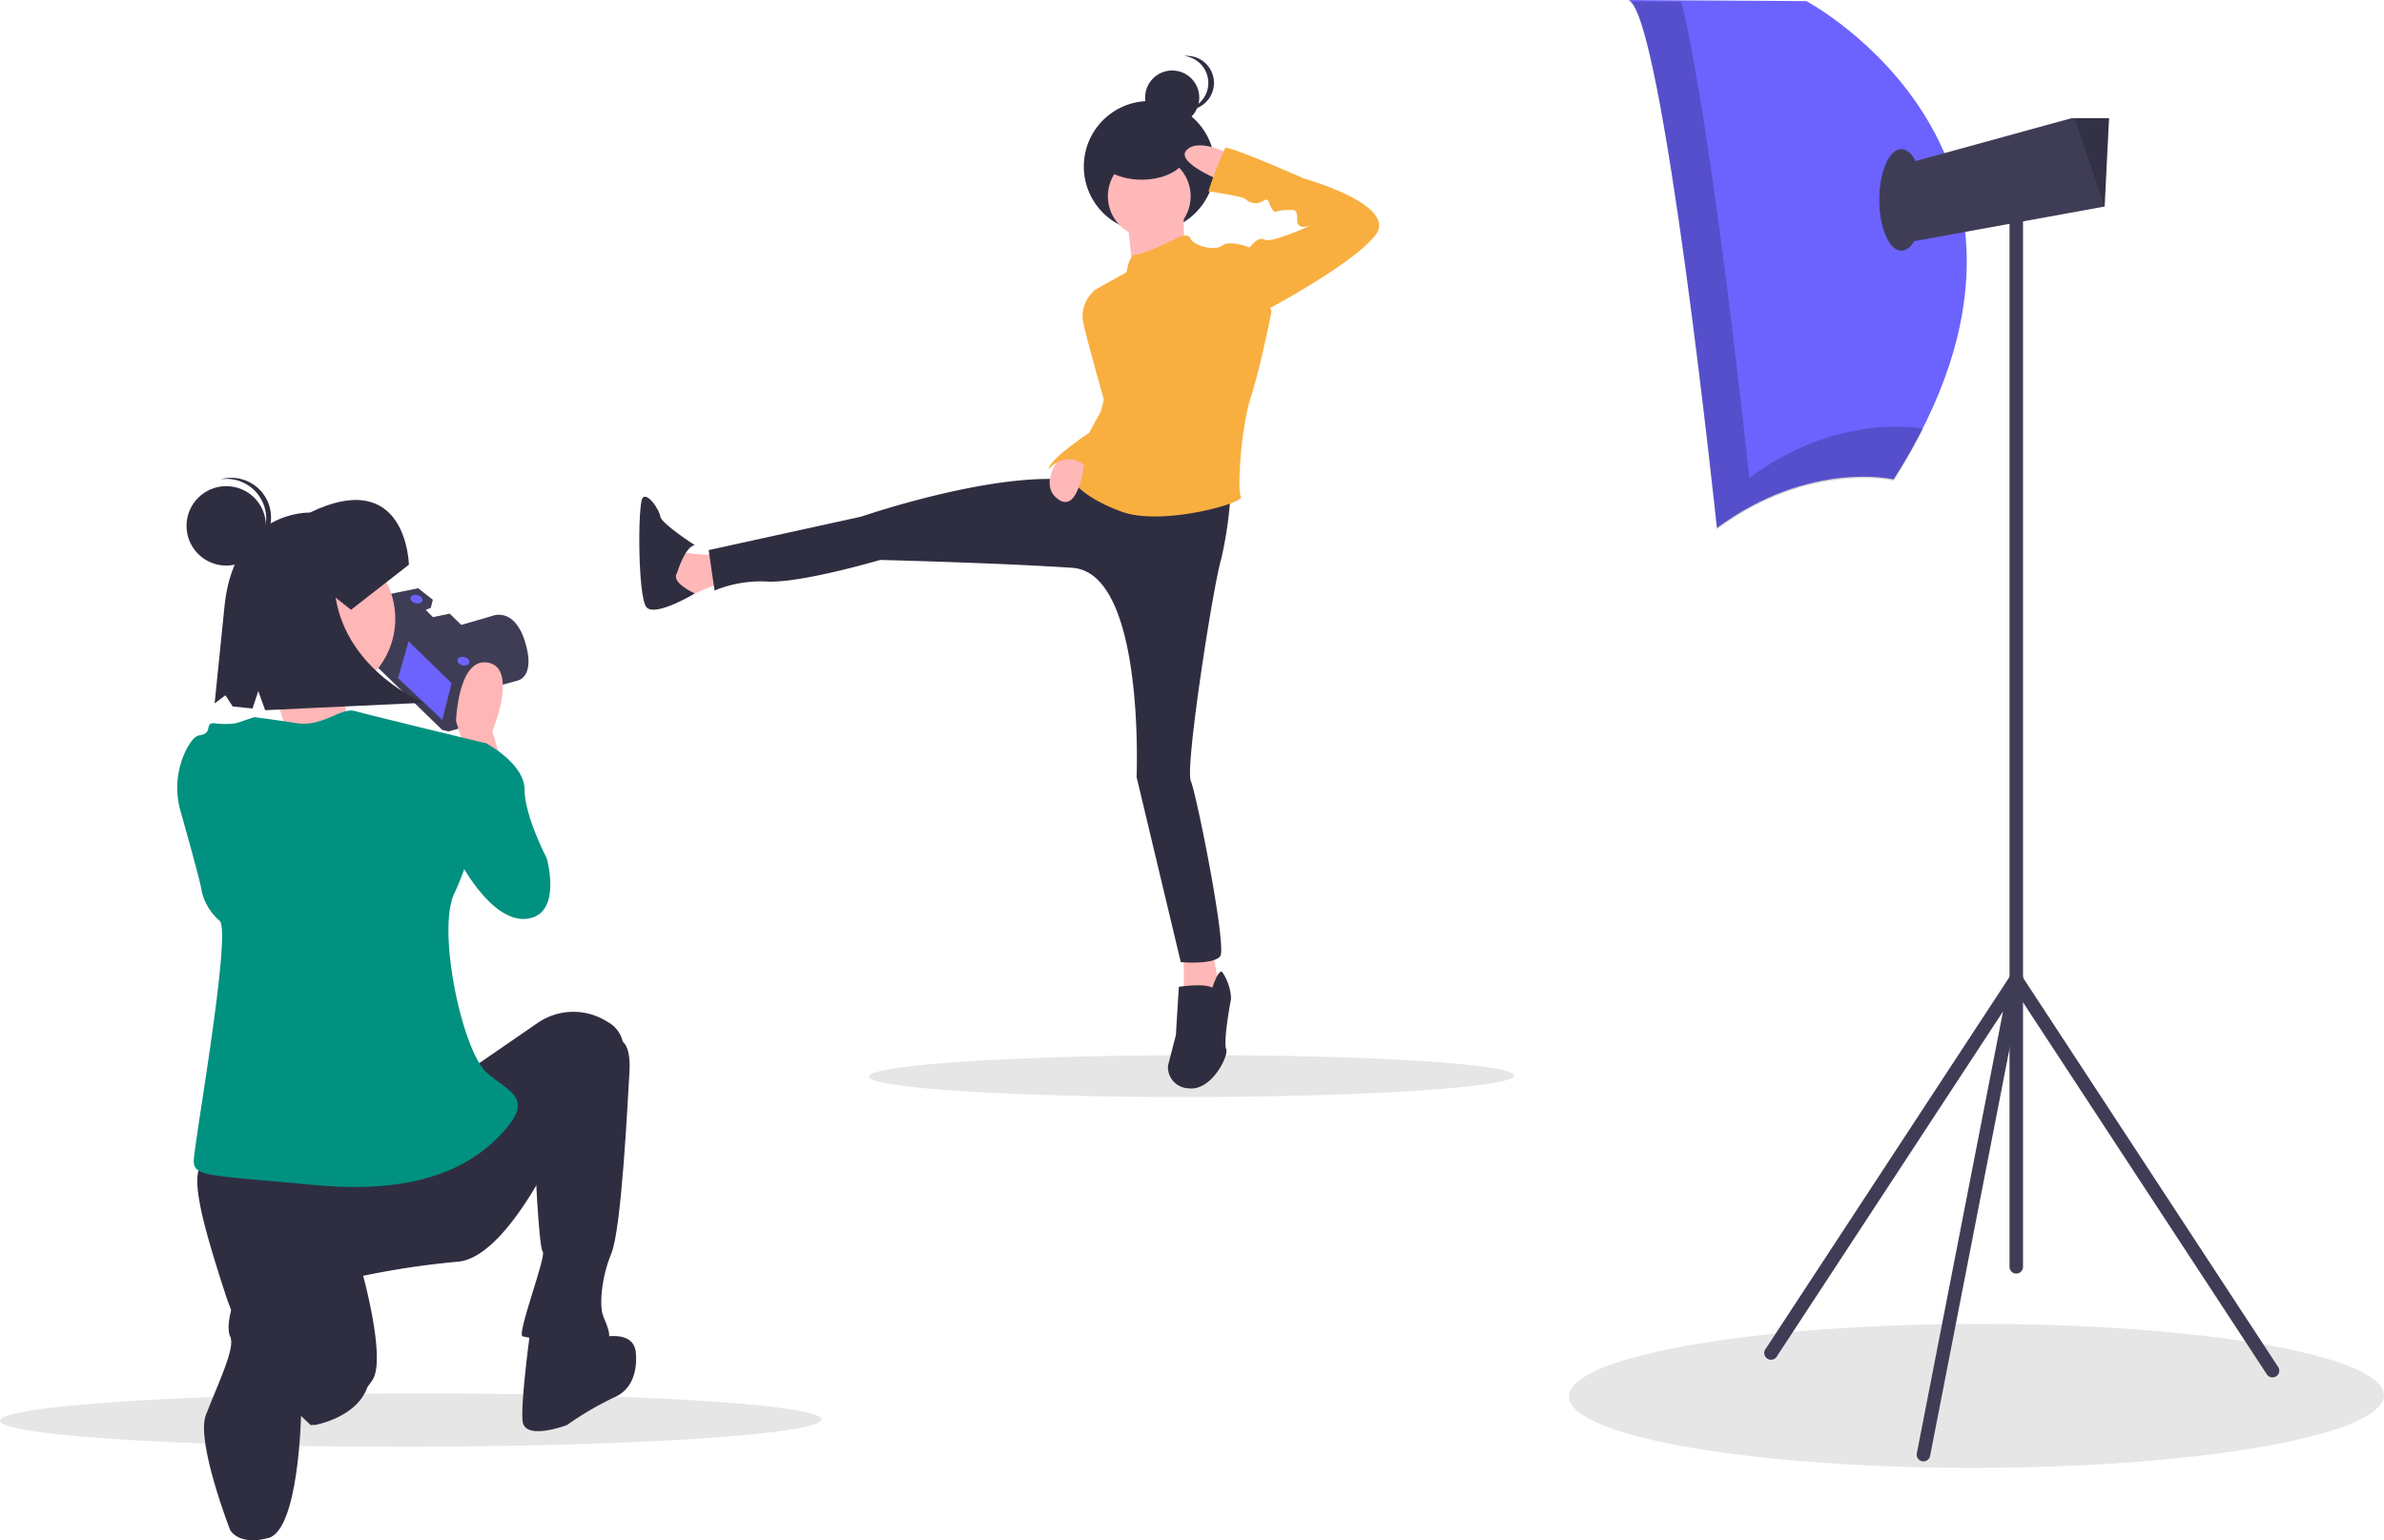 <svg xmlns="http://www.w3.org/2000/svg" width="284.095" height="183.555" viewBox="0 0 284.095 183.555">
    <defs>
        <style>
            .cls-1{fill:#e6e6e6}.cls-2{fill:#3f3d56}.cls-3{fill:#6c63ff}.cls-5{fill:#ffb6b6}.cls-6{fill:#009181}.cls-7{fill:#2f2e41}.cls-8{fill:#ffb8b8}.cls-9{fill:#f8af40}.cls-10{opacity:.2;isolation:isolate}
        </style>
    </defs>
    <g id="undraw_fashion_photoshoot_mtq8" transform="translate(.015 -1)">
        <ellipse id="Ellipse_936" cx="48.941" cy="3.181" class="cls-1" rx="48.941" ry="3.181" transform="rotate(-.092 104086.473 92.908)"/>
        <path id="Path_5827" d="M297.571 393.081l5.511-1.534s2.159-.431.84-4.647-3.935-3.036-3.935-3.036l-4.889 1.42-1.93.6 2.716 3.81.228 2.539z" class="cls-2" transform="translate(-241.379 -309.453)"/>
        <path id="Path_5828" d="M162.793 264l-1.729 6.906 8.859 8.586.762.191 2.032-.571 1.729-6.906-1.751-1.842 1.79-.469-3.82-3.709-1.993.418-1.6-1.588 1.079-.431.1-.406-1.307-1.029z" class="cls-2" transform="translate(-117.25 -191.514)"/>
        <path id="Path_5829" d="M180.736 288.551l-1.144 4.57-5.28-4.991 1.322-4.634z" class="cls-3" transform="translate(-126.893 -206.321)"/>
        <path id="Path_5830" fill="none" stroke="#3f3d56" stroke-miterlimit="10" d="M166.769 264l-.242.968 8.809 8.57.762.191 1.969-.533h.108l.247-.988-1.751-1.842 1.79-.469-3.82-3.709-1.993.418-1.6-1.588 1.079-.431.1-.406-1.307-1.029z" transform="translate(-121.226 -191.514)"/>
        <ellipse id="Ellipse_939" cx=".497" cy=".733" class="cls-3" rx=".497" ry=".733" transform="rotate(-75.943 70.968 5.103)"/>
        <ellipse id="Ellipse_940" cx=".497" cy=".733" class="cls-3" rx=".497" ry=".733" transform="rotate(-75.943 78.501 5.212)"/>
        <path id="Path_5831" d="M308.018 416.842l-1.2-4.086s3.125-7.451-.481-8.172-3.846 6.97-3.846 6.97l1.442 4.567z" class="cls-5" transform="translate(-248.164 -324.611)"/>
        <circle id="Ellipse_941" cx="9.548" cy="9.548" r="9.548" class="cls-5" transform="translate(27.993 65.191)"/>
        <path id="Path_5832" d="M223.834 405.736s.562 7.02 1.966 7.582-12.553 4.493-12.553 4.493l4.212-4.774s-1.768-7.3-3.734-8.986z" class="cls-5" transform="translate(-183.205 -324.258)"/>
        <path id="Path_5833" d="M301.606 440.525l3.846-.481s4.567 2.4 4.567 5.528 2.644 8.172 2.644 8.172 1.923 6.73-2.4 7.211-8.172-7.211-8.172-7.211z" class="cls-6" transform="translate(-247.521 -350.458)"/>
        <path id="Path_5834" d="M221.968 564.328l7.753-5.341a7.512 7.512 0 0 1 8.4-.152 3.544 3.544 0 0 1 1.869 2.849c0 3.605-7.932 12.018-7.932 12.018s-6.009 13.219-11.777 13.7a99.536 99.536 0 0 0-11.3 1.682s2.644 9.614 1.2 12.258-6.97 5.768-7.451 5.528a36.859 36.859 0 0 1-10.095-15.383c-2.884-8.893-4.807-15.623-2.163-16.1s31.496-11.059 31.496-11.059z" class="cls-7" transform="translate(-165.72 -436.045)"/>
        <path id="Path_5835" d="M342.68 569.887s1.683-.24 1.442 3.846-.961 18.747-2.163 21.632-1.442 6.249-.961 7.451 1.442 3.125-.24 3.365-8.653-.721-9.374-.961 2.884-9.614 2.4-10.095-.961-11.777-.961-11.777z" class="cls-7" transform="translate(-269.127 -444.969)"/>
        <path id="Path_5836" d="M340.448 697.413s4.086-1.2 4.567 1.442c0 0 .721 4.086-2.4 5.528a38.613 38.613 0 0 0-5.769 3.365s-5.047 1.923-5.288-.481.961-11.056.961-11.056z" class="cls-7" transform="translate(-269.298 -536.922)"/>
        <path id="Path_5837" d="M240.3 694.51l-7.691-6.249s1.442 7.691-.481 9.133l-.878 2.568 2.46 2.012s7.547-1.215 6.59-7.464z" class="cls-7" transform="translate(-196.306 -531.135)"/>
        <path id="Path_5838" d="M201.008 672.22s5.047 1.442 4.326 6.49-1.646 10.531-1.646 10.531-.277 13.5-3.883 14.466-4.567-.961-4.567-.961-4.1-10.553-2.884-13.7c1.469-3.81 3.587-8.088 2.884-9.374-.69-1.266.482-8.172 5.77-7.452z" class="cls-7" transform="translate(-167.834 -519.42)"/>
        <path id="Path_5839" d="M189.594 426.461s1.923.24 5.047.721 5.288-1.923 6.97-1.442 15.623 3.846 15.623 3.846l-1.206 9.244a31.009 31.009 0 0 1-2.634 8.716c-2.027 4.49.976 18.558 3.84 21.217 2.491 2.313 5.768 2.884 2.163 6.97s-9.855 7.691-22.593 6.49-14.421-.961-14.421-2.884 4.533-27.16 3.091-28.6a6.588 6.588 0 0 1-2.163-3.605c0-.482-1.5-5.9-2.5-9.447a10.1 10.1 0 0 1 .752-7.49c.451-.844.967-1.493 1.508-1.57 1.682-.24.514-1.442 1.716-1.442a9.561 9.561 0 0 0 2.644 0z" class="cls-6" transform="translate(-159.305 -339.999)"/>
        <path id="Path_5840" d="M219.921 341.17s-.217-11.8-11.8-6.213c0 0-8.9-.314-10.151 10.95l-1.2 11.793 1.291-.97.865 1.334 2.359.241.689-2.074.816 2.276 18.9-.886s-9.067-3.7-10.5-12.526l1.836 1.445z" class="cls-7" transform="translate(-171.209 -272.872)"/>
        <circle id="Ellipse_942" cx="4.733" cy="4.733" r="4.733" class="cls-7" transform="translate(22.213 58.935)"/>
        <path id="Path_5841" d="M204.738 327.617a4.73 4.73 0 0 0-5.325-3.687c.095-.027.189-.056.286-.076a4.733 4.733 0 0 1 1.977 9.258c-.1.021-.195.033-.292.047a4.729 4.729 0 0 0 3.354-5.542z" class="cls-7" transform="translate(-173.135 -265.806)"/>
        <g id="Group_4118" transform="translate(76.169 7.653)">
            <ellipse id="Ellipse_937" cx="38.428" cy="2.497" class="cls-1" rx="38.428" ry="2.497" transform="rotate(-.092 74217.314 -16992.767)"/>
            <circle id="Ellipse_943" cx="7.802" cy="7.802" r="7.802" class="cls-7" transform="translate(52.972 5.387)"/>
            <path id="Path_5842" d="M641.481 206.489s-.117 4.816.352 4.933-6.46 2-6.46 2l-.7-6.578z" class="cls-8" transform="translate(-576.599 -188.107)"/>
            <path id="Path_5843" d="M441.255 355.891s-5.168 0-5.286-.587-1.175 4.816-1.175 4.816l2.114.7s3.994-1.762 4.346-1.762.001-3.167.001-3.167z" class="cls-8" transform="translate(-431.112 -296.396)"/>
            <path id="Path_5844" d="M425.763 341.092s.94-3.172 2.114-3.289c0 0-3.994-2.584-4.111-3.406s-1.527-2.937-2.114-2.232-.587 11.864.47 13.038 5.756-1.651 5.756-1.651-2.937-1.286-2.115-2.46z" class="cls-7" transform="translate(-421.258 -279.482)"/>
            <path id="Path_5845" d="M560.315 419.757l.94 5.051-4.346.7v-5.755z" class="cls-8" transform="translate(-492.027 -313.159)"/>
            <path id="Path_5846" d="M658.071 541.966s.7-2.232 1.175-1.879a6.019 6.019 0 0 1 1.057 3.172c-.117.587-.94 5.168-.587 5.991s-1.762 5.051-4.464 4.7a2.529 2.529 0 0 1-2.467-2.7l.94-3.641.352-5.756s3.055-.475 3.994.113z" class="cls-7" transform="translate(-589.783 -430.904)"/>
            <circle id="Ellipse_944" cx="3.228" cy="3.228" r="3.228" class="cls-7" transform="translate(60.275 1.749)"/>
            <path id="Path_5847" d="M662.723 142.158a3.229 3.229 0 0 0-2.892-3.211 3.264 3.264 0 0 1 .336-.017 3.228 3.228 0 1 1 0 6.457 3.267 3.267 0 0 1-.336-.017 3.229 3.229 0 0 0 2.892-3.212z" class="cls-7" transform="translate(-594.915 -138.93)"/>
            <circle id="Ellipse_945" cx="4.933" cy="4.933" r="4.933" class="cls-8" transform="translate(55.837 11.805)"/>
            <path id="Path_5848" d="M513.886 324.867a47.309 47.309 0 0 1-1.175 8.927c-.94 3.054-4.328 24.8-3.623 26.449s4.328 19.832 3.505 20.889-4.7.7-4.7.7l-5.267-22.064s1.039-24.334-7.654-24.922-22.905-.94-22.905-.94-9.162 2.7-13.273 2.584a14.622 14.622 0 0 0-6.46 1.057l-.7-4.816 18.207-3.994s16.68-5.756 25.842-4.229a70.515 70.515 0 0 0 18.203.359z" class="cls-7" transform="translate(-443.367 -273.829)"/>
            <path id="Path_5849" d="M623.259 218.031s1.409-.822 1.762 0 2.819 1.527 3.759.822 3.289.235 3.289.235l2.584 7.635s-1.292 6.578-2.467 10.219-1.644 11.159-1.175 11.864-9.4 3.524-14.213 1.762-5.873-3.759-5.873-3.759 5.286-7.518 3.524-11.042a10.7 10.7 0 0 1-.352-7.518l-.7-3.994 3.994-2.232s.235-2.114 1.175-2.114 4.693-1.878 4.693-1.878z" class="cls-9" transform="translate(-559.317 -196.242)"/>
            <path id="Path_5850" d="M618.411 242.32h-1.762a3.943 3.943 0 0 0-1.175 3.641c.47 2.232 2.589 9.631 2.589 9.631l1.757-4.58z" class="cls-9" transform="translate(-562.574 -214.188)"/>
            <path id="Path_5851" d="M602.843 311.647s-3.515 3.806-.931 5.8 3.221-4.581 3.221-4.581z" class="cls-8" transform="translate(-552.066 -264.651)"/>
            <path id="Path_5852" d="M607.612 282.467l-.822 3.289-1.41 2.584s-4.816 3.172-4.816 4.346c0 0 2.114-2.7 4.816 0l2.408-5.814z" class="cls-9" transform="translate(-551.775 -243.411)"/>
            <ellipse id="Ellipse_946" cx="5.381" cy="3.228" class="cls-7" rx="5.381" ry="3.228" transform="translate(54.485 8.306)"/>
            <path id="Path_5853" d="M665.632 179.262s-3.759-2.114-5.286-.587 4.581 3.876 4.581 3.876z" class="cls-8" transform="translate(-595.112 -167.457)"/>
            <path id="Path_5854" d="M674.61 191.685l.822-.587s.94-1.41 1.762-.94 5.638-1.762 5.638-1.762-1.762.822-1.762-.587-.235-1.175-1.41-1.175-1.175.587-1.644-.235-.235-1.292-1.057-.822a1.648 1.648 0 0 1-2-.235c-.235-.352-4.464-.94-4.464-.94a50.572 50.572 0 0 1 2-5.168c.352-.352 9.4 3.641 9.4 3.641s11.394 3.171 8.457 6.813-13.508 9.162-13.508 9.162z" class="cls-9" transform="translate(-602.68 -168.251)"/>
        </g>
        <g id="Group_4119" transform="translate(186.942 1)">
            <ellipse id="Ellipse_938" cx="48.555" cy="8.58" class="cls-1" rx="48.555" ry="8.58" transform="rotate(-.092 98305.835 78.925)"/>
            <path id="Path_5855" d="M766.407 110.933l21.191.132s34.88 18.559 10.4 56.993c0 0-10-2.369-21.06 5.791-.001 0-6.451-61.468-10.531-62.916z" class="cls-3" transform="translate(-759.293 -110.933)"/>
            <path id="Path_5856" d="M772.711 111.536c3.8 15.859 8.088 56.761 8.088 56.761 9.878-7.291 18.909-6.177 20.723-5.857a70.184 70.184 0 0 1-3.522 6.181s-10-2.369-21.06 5.791c0 0-6.45-61.468-10.53-62.916z" class="cls-10" transform="translate(-759.293 -111.343)"/>
            <path id="Path_5857" d="M780.189 57.55l1.843 8.95 23.158-4.209h.008l.526-10.53h-4.475z" class="cls-2" transform="translate(-741.354 -37.675)"/>
            <path id="Path_5858" d="M858.959 51.759l3.567 10.532h.008l.526-10.53z" class="cls-10" transform="translate(-798.691 -37.675)"/>
            <ellipse id="Ellipse_947" cx="2.632" cy="6.055" class="cls-2" rx="2.632" ry="6.055" transform="translate(36.992 17.769)"/>
            <path id="Path_5859" d="M934.044 324.288a.8.8 0 0 1-.8-.8V196.336a.8.8 0 0 1 1.609 0v127.148a.8.8 0 0 1-.8.8z" class="cls-2" transform="translate(-880.731 -172.512)"/>
            <path id="Path_5860" d="M844.82 595.033a.8.8 0 0 1-.791-.959l10.271-52.656-26.972 41.142a.8.8 0 1 1-1.346-.883l29.22-44.57a.8.8 0 0 1 1.463.6l-11.056 56.68a.805.805 0 0 1-.789.646z" class="cls-2" transform="translate(-802.562 -420.881)"/>
            <path id="Path_5861" d="M964.581 585.249a.8.8 0 0 1-.674-.364l-30.536-46.594a.8.8 0 1 1 1.346-.882L965.253 584a.8.8 0 0 1-.672 1.246z" class="cls-2" transform="translate(-880.731 -421.101)"/>
        </g>
    </g>
</svg>
